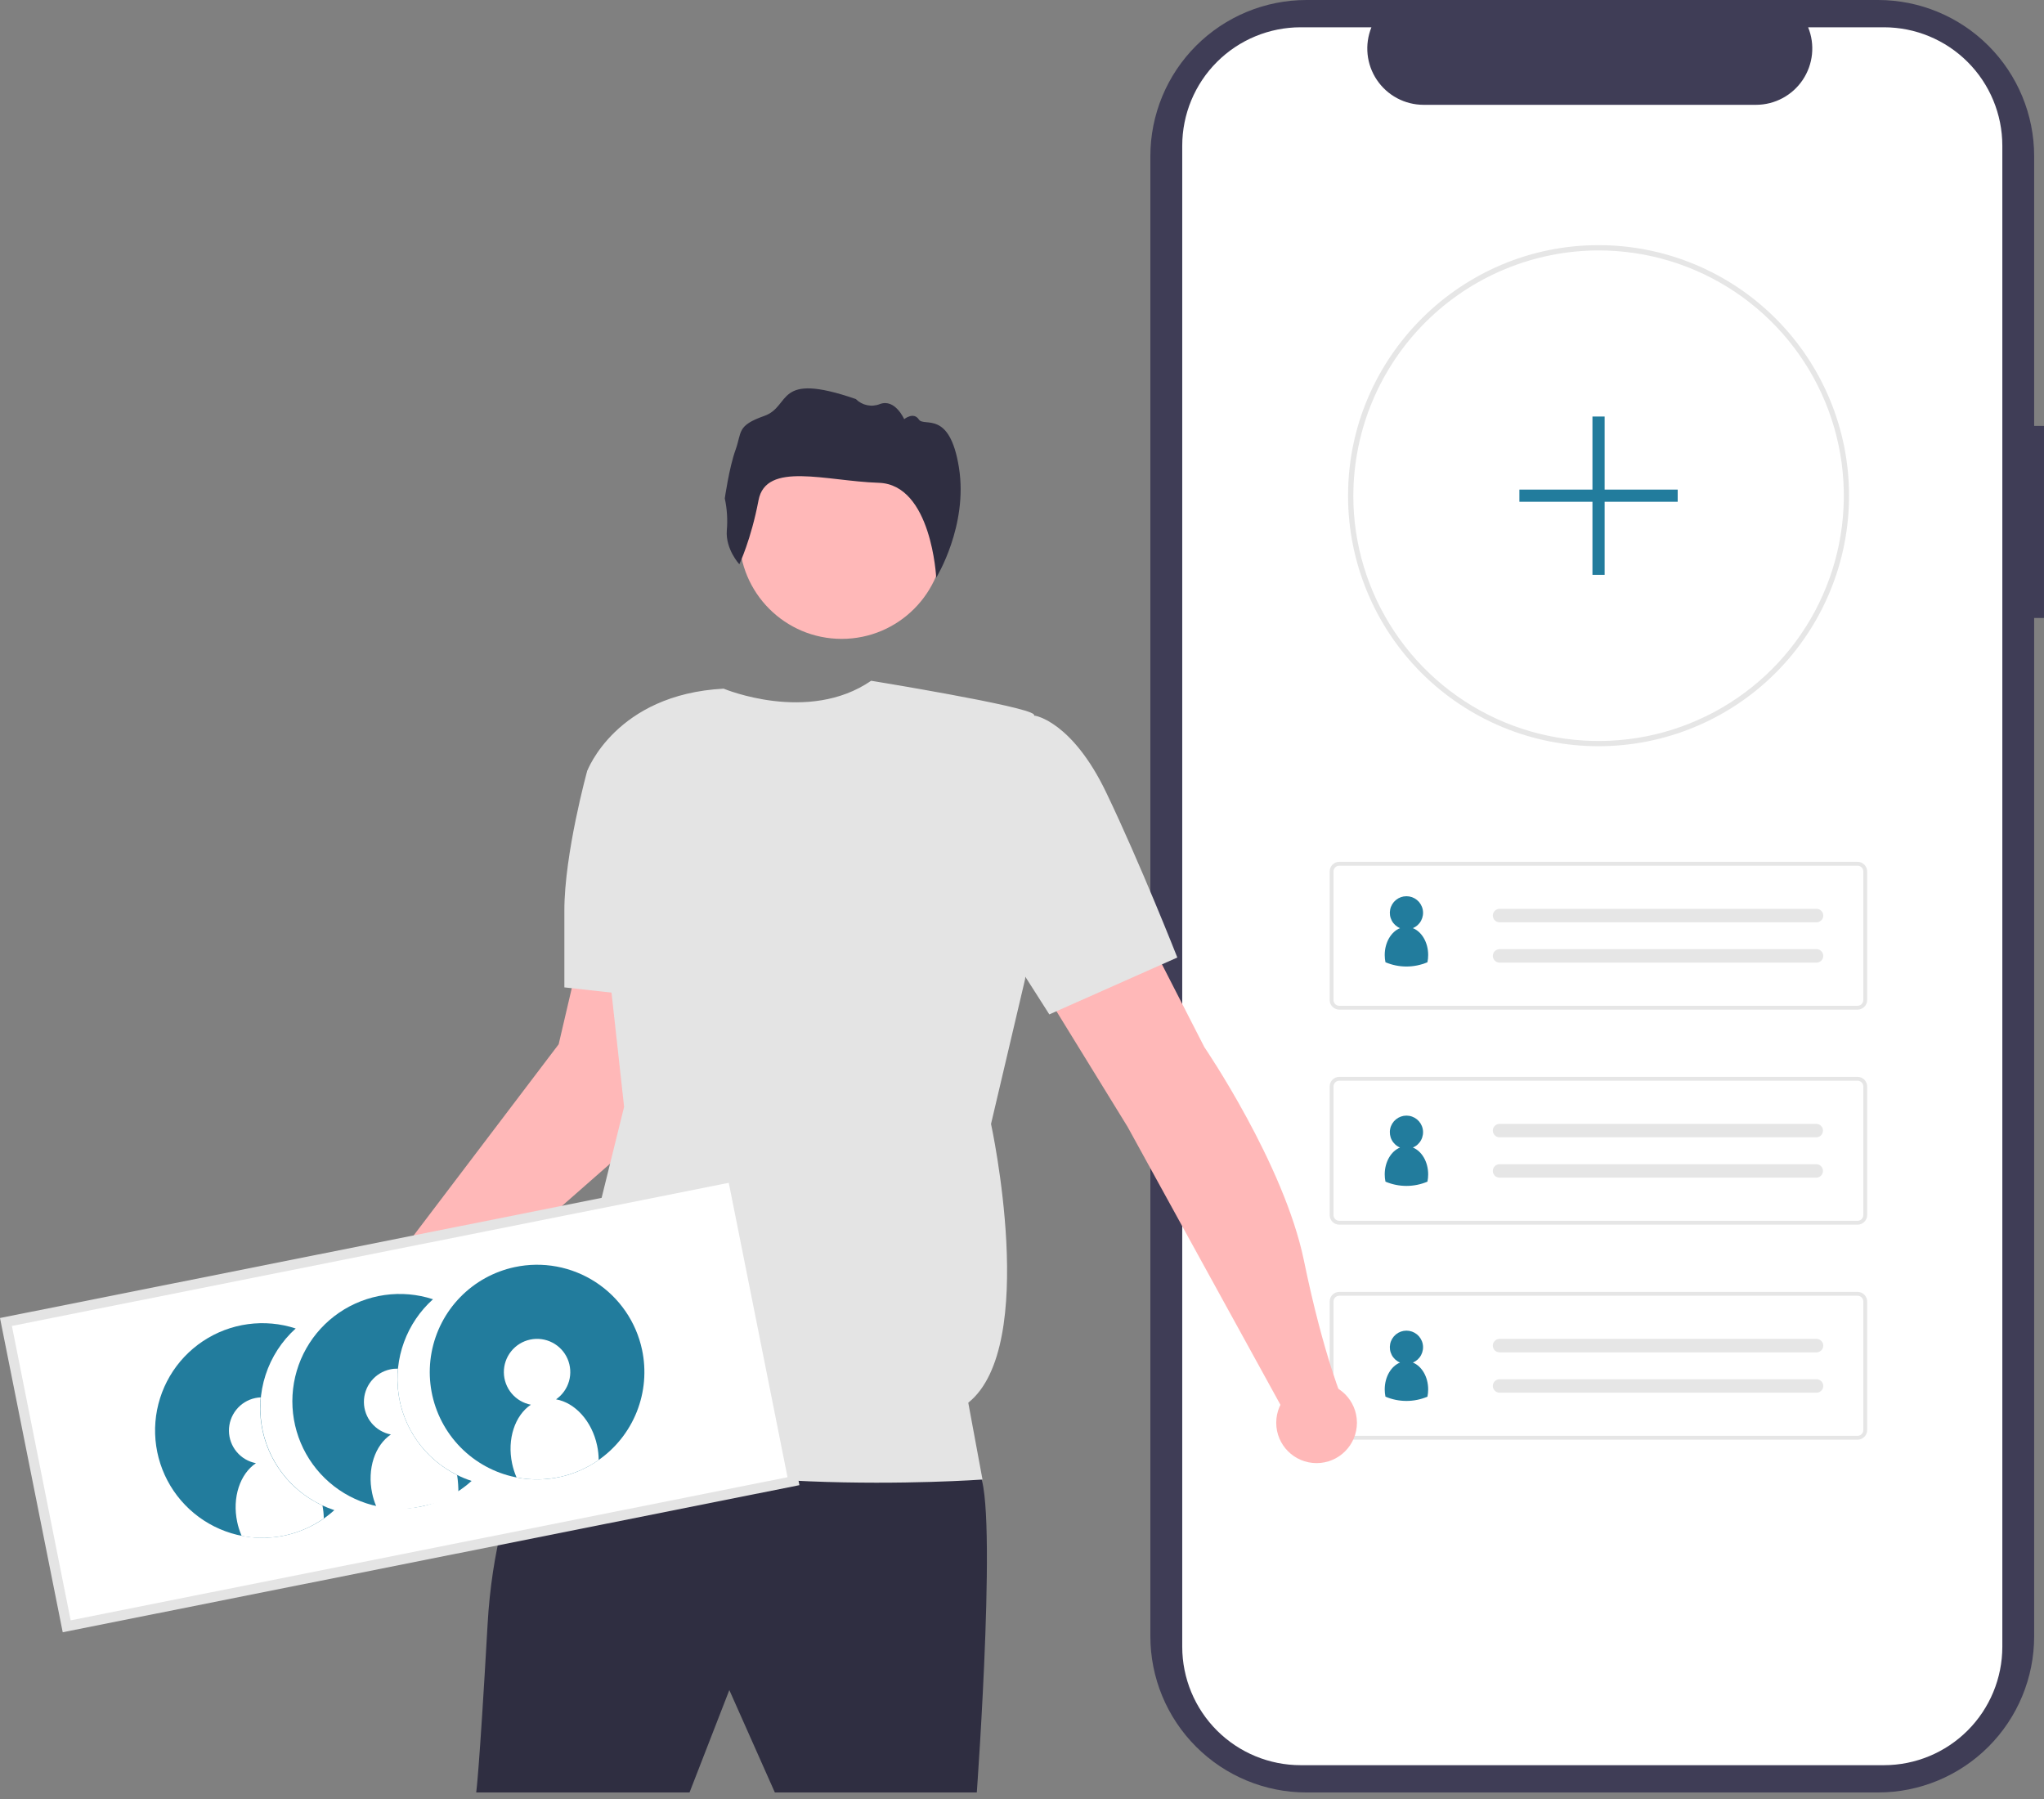 <svg width="150" height="132" viewBox="0 0 150 132" fill="none" xmlns="http://www.w3.org/2000/svg">
<rect x="0" y="0" width="150" height="132" fill="#808080" stroke="none"/>
<g clip-path="url(#clip0_1084_4462)">
<path d="M150 31.254H149.278V11.458C149.278 8.419 148.071 5.505 145.922 3.356C143.774 1.207 140.859 1.49459e-09 137.821 1.49458e-09H95.878C94.373 -2.43004e-05 92.883 0.296 91.493 0.872C90.103 1.448 88.84 2.292 87.776 3.356C86.712 4.42 85.868 5.683 85.292 7.073C84.717 8.463 84.42 9.953 84.42 11.457V120.063C84.42 123.102 85.627 126.016 87.776 128.165C89.925 130.314 92.839 131.521 95.878 131.521H137.82C140.859 131.521 143.773 130.314 145.922 128.165C148.071 126.016 149.278 123.102 149.278 120.063V45.346H149.999L150 31.254Z" fill="#3F3D56"/>
<path d="M146.942 10.69V120.83C146.941 123.134 146.026 125.344 144.397 126.973C142.768 128.602 140.559 129.518 138.255 129.519H95.452C93.147 129.519 90.936 128.604 89.306 126.975C87.676 125.345 86.76 123.135 86.759 120.83V10.69C86.76 8.386 87.676 6.176 89.306 4.546C90.936 2.917 93.147 2.002 95.451 2.002H100.643C100.389 2.629 100.292 3.309 100.361 3.982C100.43 4.655 100.664 5.301 101.042 5.863C101.419 6.425 101.929 6.885 102.526 7.204C103.123 7.523 103.789 7.69 104.466 7.691H128.869C129.546 7.69 130.212 7.523 130.809 7.204C131.406 6.885 131.916 6.425 132.293 5.863C132.671 5.301 132.904 4.655 132.974 3.982C133.043 3.309 132.946 2.629 132.691 2.002H138.253C140.557 2.002 142.766 2.918 144.396 4.547C146.025 6.176 146.941 8.385 146.942 10.689V10.69Z" fill="white"/>
<path d="M117.309 54.753C112.436 54.755 107.762 52.821 104.314 49.377C100.867 45.932 98.929 41.259 98.927 36.386V36.37C98.927 36.331 98.927 36.291 98.929 36.252C98.984 26.185 107.231 17.987 117.309 17.987C122.185 17.987 126.861 19.924 130.308 23.371C133.756 26.818 135.693 31.494 135.693 36.369C135.693 41.245 133.757 45.92 130.31 49.368C126.862 52.816 122.187 54.753 117.311 54.753H117.309V54.753ZM117.309 18.374C112.558 18.385 108.003 20.27 104.634 23.62C101.265 26.97 99.354 31.514 99.316 36.265C99.314 36.306 99.314 36.339 99.314 36.37C99.313 39.93 100.369 43.409 102.346 46.369C104.323 49.329 107.134 51.637 110.422 52.999C113.711 54.362 117.33 54.719 120.821 54.025C124.312 53.331 127.519 51.617 130.037 49.1C132.554 46.583 134.269 43.377 134.964 39.886C135.659 36.394 135.303 32.776 133.941 29.487C132.579 26.198 130.272 23.387 127.313 21.409C124.353 19.43 120.874 18.375 117.314 18.374H117.309Z" fill="#E6E6E6"/>
<path d="M136.318 74.081H98.283C98.096 74.081 97.917 74.006 97.785 73.874C97.653 73.742 97.579 73.563 97.579 73.376V63.942C97.579 63.755 97.653 63.576 97.785 63.444C97.917 63.312 98.096 63.237 98.283 63.237H136.318C136.505 63.237 136.684 63.312 136.816 63.444C136.948 63.576 137.023 63.755 137.023 63.942V73.377C137.023 73.563 136.948 73.742 136.816 73.874C136.684 74.006 136.505 74.081 136.318 74.081V74.081ZM98.283 63.519C98.171 63.519 98.063 63.564 97.984 63.643C97.905 63.722 97.86 63.83 97.86 63.942V73.377C97.86 73.489 97.905 73.596 97.984 73.675C98.063 73.755 98.171 73.799 98.283 73.799H136.318C136.431 73.799 136.538 73.755 136.617 73.675C136.696 73.596 136.741 73.489 136.741 73.377V63.942C136.741 63.83 136.696 63.722 136.617 63.643C136.538 63.564 136.431 63.519 136.318 63.519H98.283Z" fill="#E6E6E6"/>
<path d="M110.046 66.686C109.915 66.686 109.789 66.739 109.697 66.831C109.604 66.923 109.552 67.049 109.552 67.18C109.552 67.31 109.604 67.436 109.697 67.528C109.789 67.621 109.915 67.673 110.046 67.673H133.289C133.354 67.675 133.419 67.665 133.479 67.642C133.54 67.62 133.596 67.586 133.643 67.542C133.691 67.498 133.729 67.445 133.756 67.386C133.783 67.327 133.799 67.263 133.801 67.199C133.804 67.134 133.793 67.07 133.771 67.009C133.748 66.948 133.714 66.892 133.67 66.845C133.626 66.797 133.573 66.759 133.514 66.732C133.455 66.705 133.392 66.689 133.327 66.687C133.32 66.687 133.313 66.687 133.305 66.687H110.046V66.686Z" fill="#E6E6E6"/>
<path d="M110.046 69.644C109.915 69.644 109.789 69.697 109.697 69.789C109.604 69.881 109.552 70.007 109.552 70.138C109.552 70.268 109.604 70.394 109.697 70.486C109.789 70.579 109.915 70.631 110.046 70.631H133.289C133.354 70.633 133.419 70.623 133.479 70.6C133.54 70.578 133.596 70.544 133.643 70.5C133.691 70.456 133.729 70.403 133.756 70.344C133.783 70.285 133.799 70.222 133.801 70.157C133.804 70.092 133.793 70.028 133.771 69.967C133.748 69.906 133.714 69.85 133.67 69.803C133.626 69.755 133.573 69.717 133.514 69.69C133.455 69.663 133.392 69.647 133.327 69.645C133.32 69.645 133.313 69.645 133.305 69.645H110.046V69.644Z" fill="#E6E6E6"/>
<path d="M136.318 89.858H98.283C98.096 89.858 97.917 89.784 97.785 89.652C97.653 89.52 97.579 89.341 97.579 89.154V79.719C97.579 79.532 97.653 79.353 97.785 79.221C97.917 79.089 98.096 79.015 98.283 79.015H136.318C136.505 79.015 136.684 79.089 136.816 79.221C136.948 79.353 137.023 79.532 137.023 79.719V89.154C137.022 89.341 136.948 89.52 136.816 89.652C136.684 89.784 136.505 89.858 136.318 89.858ZM98.283 79.296C98.171 79.296 98.063 79.341 97.984 79.42C97.905 79.499 97.86 79.607 97.86 79.719V89.154C97.86 89.266 97.905 89.374 97.984 89.453C98.063 89.532 98.171 89.576 98.283 89.577H136.318C136.431 89.576 136.538 89.532 136.617 89.453C136.696 89.374 136.741 89.266 136.741 89.154V79.719C136.741 79.607 136.696 79.499 136.617 79.42C136.538 79.341 136.431 79.296 136.318 79.296H98.283Z" fill="#E6E6E6"/>
<path d="M110.046 82.464C109.915 82.464 109.789 82.516 109.697 82.608C109.604 82.701 109.552 82.826 109.552 82.957C109.552 83.088 109.604 83.213 109.697 83.306C109.789 83.398 109.915 83.45 110.046 83.45H133.289C133.418 83.449 133.542 83.398 133.633 83.307C133.725 83.217 133.778 83.094 133.78 82.965C133.782 82.836 133.733 82.711 133.645 82.618C133.556 82.524 133.434 82.469 133.305 82.464H110.046V82.464Z" fill="#E6E6E6"/>
<path d="M110.046 85.423C109.915 85.423 109.789 85.475 109.697 85.567C109.604 85.66 109.552 85.785 109.552 85.916C109.552 86.047 109.604 86.172 109.697 86.265C109.789 86.357 109.915 86.409 110.046 86.409H133.289C133.418 86.408 133.542 86.357 133.633 86.266C133.725 86.176 133.778 86.053 133.78 85.924C133.782 85.795 133.733 85.67 133.645 85.577C133.556 85.483 133.434 85.428 133.305 85.423H110.046V85.423Z" fill="#E6E6E6"/>
<path d="M136.318 105.635H98.283C98.096 105.635 97.917 105.561 97.785 105.429C97.653 105.297 97.579 105.118 97.579 104.931V95.496C97.579 95.31 97.653 95.131 97.785 94.999C97.917 94.867 98.096 94.792 98.283 94.792H136.318C136.505 94.792 136.684 94.867 136.816 94.999C136.948 95.131 137.023 95.31 137.023 95.496V104.931C137.023 105.118 136.948 105.297 136.816 105.429C136.684 105.561 136.505 105.635 136.318 105.636V105.635ZM98.283 95.074C98.171 95.074 98.063 95.118 97.984 95.198C97.905 95.277 97.86 95.384 97.86 95.496V104.931C97.86 105.043 97.905 105.151 97.984 105.23C98.063 105.309 98.171 105.354 98.283 105.354H136.318C136.431 105.354 136.538 105.309 136.617 105.23C136.696 105.151 136.741 105.043 136.741 104.931V95.496C136.741 95.384 136.696 95.277 136.617 95.198C136.538 95.118 136.431 95.074 136.318 95.074H98.283Z" fill="#E6E6E6"/>
<path d="M110.046 98.241C109.915 98.241 109.789 98.293 109.697 98.386C109.604 98.478 109.552 98.603 109.552 98.734C109.552 98.865 109.604 98.99 109.697 99.083C109.789 99.175 109.915 99.227 110.046 99.227H133.289C133.354 99.23 133.419 99.22 133.479 99.197C133.54 99.175 133.596 99.14 133.643 99.096C133.691 99.052 133.729 98.999 133.756 98.941C133.783 98.882 133.799 98.818 133.801 98.753C133.804 98.689 133.793 98.624 133.771 98.563C133.748 98.503 133.714 98.447 133.67 98.399C133.626 98.352 133.573 98.314 133.514 98.287C133.455 98.259 133.392 98.244 133.327 98.242C133.32 98.242 133.313 98.241 133.305 98.241H110.046V98.241Z" fill="#E6E6E6"/>
<path d="M110.046 101.2C109.915 101.2 109.789 101.252 109.697 101.345C109.604 101.437 109.552 101.562 109.552 101.693C109.552 101.824 109.604 101.949 109.697 102.042C109.789 102.134 109.915 102.186 110.046 102.186H133.289C133.354 102.189 133.419 102.179 133.479 102.156C133.54 102.134 133.596 102.099 133.643 102.055C133.691 102.011 133.729 101.958 133.756 101.9C133.783 101.841 133.799 101.777 133.801 101.712C133.804 101.648 133.793 101.583 133.771 101.522C133.748 101.462 133.714 101.406 133.67 101.358C133.626 101.311 133.573 101.273 133.514 101.245C133.455 101.218 133.392 101.203 133.327 101.201C133.32 101.2 133.313 101.2 133.305 101.2H110.046V101.2Z" fill="#E6E6E6"/>
<path d="M123.118 35.924H117.757V30.562H116.863V35.924H111.502V36.817H116.863V42.178H117.757V36.817H123.118V35.924Z" fill="#227C9D"/>
<path d="M40.79 103.341C40.79 103.341 36.407 108.142 35.781 119.205C35.154 130.268 34.946 131.521 34.946 131.521H50.601L53.522 124.007L56.863 131.52H71.683C71.683 131.52 73.353 108.559 71.683 107.932C70.013 107.306 40.79 103.341 40.79 103.341Z" fill="#2F2E41"/>
<path d="M61.768 46.877C65.918 46.877 69.283 43.512 69.283 39.362C69.283 35.212 65.918 31.848 61.768 31.848C57.618 31.848 54.254 35.212 54.254 39.362C54.254 43.512 57.618 46.877 61.768 46.877Z" fill="#FFB8B8"/>
<path d="M94.227 103.551L82.747 82.677L76.066 71.822L83.999 68.273L88.382 76.832C88.382 76.832 94.227 85.39 95.688 92.487C97.149 99.585 98.611 102.925 98.611 102.925L94.227 103.551Z" fill="#FFB8B8"/>
<path d="M30.978 97.496L48.095 82.467L47.261 70.36H42.46L40.998 76.623L27.221 94.783L30.978 97.496Z" fill="#FFB8B8"/>
<path d="M53.105 50.53C53.105 50.53 59.305 53.129 63.928 49.951C63.928 49.951 75.232 51.783 75.858 52.409C76.484 53.035 75.232 71.821 75.232 71.821L72.727 82.468C72.727 82.468 76.276 98.749 71.057 102.924L72.101 108.56C72.101 108.56 48.931 110.23 39.746 104.594L41.416 98.957L45.8 81.215L43.086 56.584C43.086 56.584 45.172 50.948 53.105 50.53Z" fill="#E4E4E4"/>
<path d="M70.535 53.348L75.962 52.514C75.962 52.514 78.676 52.931 81.181 58.15C83.686 63.368 86.399 70.257 86.399 70.257L77.006 74.431L69.283 62.325L70.535 53.348Z" fill="#E4E4E4"/>
<path d="M44.339 55.54L43.086 56.584C43.086 56.584 41.416 62.637 41.416 66.812V72.448L48.931 73.283L44.339 55.54Z" fill="#E4E4E4"/>
<path d="M54.256 41.402C54.256 41.402 53.234 40.299 53.338 38.918C53.406 38.132 53.356 37.341 53.189 36.57C53.189 36.57 53.508 34.31 53.981 33C54.453 31.69 54.055 31.234 56.084 30.519C58.113 29.804 56.821 27.217 62.804 29.279C63.032 29.509 63.322 29.666 63.639 29.731C63.956 29.796 64.284 29.765 64.584 29.643C65.689 29.239 66.354 30.756 66.354 30.756C66.354 30.756 67.043 30.191 67.43 30.779C67.816 31.366 69.686 30.027 70.372 34.302C71.058 38.578 68.704 42.39 68.704 42.39C68.704 42.39 68.374 35.549 64.488 35.425C60.603 35.3 56.209 33.829 55.664 36.71C55.119 39.591 54.256 41.402 54.256 41.402Z" fill="#2F2E41"/>
<path d="M28.24 100.694C30.029 100.694 31.479 99.244 31.479 97.455C31.479 95.667 30.029 94.217 28.24 94.217C26.452 94.217 25.002 95.667 25.002 97.455C25.002 99.244 26.452 100.694 28.24 100.694Z" fill="#FFB8B8"/>
<path d="M4.894 119.328L58.229 108.681L53.772 86.353L0.437 96.999L4.894 119.328Z" fill="white"/>
<path d="M58.666 108.972L4.603 119.765L0 96.707L54.063 85.915L58.666 108.972ZM5.185 118.891L57.793 108.39L53.481 86.788L0.873 97.29L5.185 118.891Z" fill="#E4E4E4"/>
<path d="M22.284 112.23L22.262 112.239C22.088 112.311 21.912 112.378 21.731 112.438C21.67 112.458 21.607 112.478 21.546 112.496C21.485 112.515 21.421 112.534 21.358 112.551C21.255 112.581 21.149 112.607 21.043 112.632C20.998 112.643 20.95 112.653 20.904 112.663L20.877 112.669C20.82 112.681 20.763 112.693 20.706 112.703L20.558 112.729C20.531 112.735 20.503 112.739 20.477 112.743C19.3 112.927 18.098 112.843 16.959 112.495C15.82 112.148 14.775 111.547 13.902 110.738C13.029 109.928 12.35 108.932 11.918 107.822C11.486 106.713 11.31 105.52 11.405 104.333C11.501 103.146 11.864 101.997 12.467 100.97C13.071 99.944 13.899 99.068 14.89 98.408C15.881 97.748 17.008 97.321 18.188 97.16C19.367 96.998 20.568 97.106 21.7 97.476C20.676 98.401 19.913 99.579 19.487 100.893C19.062 102.206 18.989 103.608 19.276 104.958C19.563 106.308 20.2 107.559 21.123 108.585C22.046 109.612 23.223 110.378 24.535 110.806C23.872 111.406 23.11 111.888 22.284 112.231L22.284 112.23Z" fill="#227C9D"/>
<path d="M33.543 108.224C33.887 108.397 34.244 108.543 34.61 108.662C33.585 109.591 32.333 110.232 30.98 110.52L30.881 110.541C29.699 110.778 28.48 110.741 27.315 110.432C26.15 110.124 25.072 109.553 24.163 108.762C23.254 107.972 22.538 106.983 22.071 105.873C21.604 104.762 21.398 103.559 21.468 102.356C21.539 101.154 21.885 99.983 22.479 98.935C23.073 97.887 23.9 96.989 24.895 96.311C25.891 95.632 27.029 95.192 28.221 95.022C29.414 94.852 30.63 94.958 31.775 95.332C30.82 96.19 30.09 97.269 29.649 98.475C29.207 99.68 29.067 100.975 29.242 102.247C29.416 103.519 29.899 104.729 30.649 105.77C31.399 106.812 32.393 107.655 33.543 108.224L33.543 108.224Z" fill="#227C9D"/>
<path d="M47.117 99.037C47.441 100.561 47.306 102.146 46.729 103.593C46.152 105.04 45.159 106.283 43.875 107.165C42.592 108.048 41.075 108.53 39.518 108.55C37.96 108.571 36.432 108.129 35.125 107.281C33.819 106.433 32.793 105.216 32.178 103.785C31.563 102.354 31.386 100.773 31.67 99.241C31.954 97.709 32.685 96.296 33.772 95.18C34.859 94.065 36.252 93.296 37.776 92.972C38.787 92.757 39.831 92.743 40.848 92.931C41.865 93.12 42.835 93.507 43.702 94.07C44.57 94.633 45.318 95.362 45.904 96.214C46.49 97.066 46.902 98.025 47.117 99.037Z" fill="#227C9D"/>
<path d="M43.819 106.065C43.894 106.413 43.932 106.768 43.935 107.125C43.068 107.732 42.087 108.158 41.052 108.378C40.017 108.599 38.948 108.608 37.908 108.407C37.766 108.08 37.657 107.74 37.583 107.391C37.198 105.579 37.795 103.851 38.957 103.069C38.404 102.964 37.905 102.67 37.544 102.238C37.183 101.807 36.982 101.263 36.976 100.7C36.97 100.138 37.159 99.59 37.511 99.151C37.863 98.712 38.356 98.408 38.907 98.291C39.457 98.174 40.031 98.251 40.531 98.509C41.032 98.767 41.427 99.19 41.651 99.706C41.874 100.223 41.912 100.801 41.758 101.342C41.604 101.883 41.267 102.355 40.806 102.676C42.185 102.917 43.434 104.252 43.819 106.065Z" fill="white"/>
<path d="M33.543 108.225L33.548 108.249C33.614 108.687 33.644 109.129 33.638 109.572C32.822 110.144 31.91 110.31 30.881 110.542L30.782 110.563C29.746 110.784 28.677 110.794 27.638 110.591C27.624 110.561 27.611 110.531 27.601 110.499C27.476 110.201 27.379 109.892 27.313 109.575C26.927 107.763 27.524 106.036 28.686 105.254C28.133 105.149 27.634 104.855 27.273 104.423C26.912 103.992 26.711 103.448 26.706 102.885C26.7 102.323 26.889 101.775 27.241 101.336C27.593 100.897 28.086 100.593 28.636 100.476C28.823 100.435 29.013 100.418 29.204 100.424C29.052 102.011 29.385 103.607 30.16 105C30.935 106.393 32.115 107.518 33.543 108.226L33.543 108.225Z" fill="white"/>
<path d="M23.663 110.462C23.726 110.776 23.758 111.095 23.761 111.415C23.137 111.852 22.454 112.197 21.731 112.437C21.67 112.458 21.607 112.477 21.546 112.495C21.485 112.514 21.422 112.533 21.358 112.551C21.255 112.58 21.15 112.607 21.044 112.631C21.022 112.638 20.998 112.643 20.976 112.647L20.877 112.668C20.82 112.68 20.764 112.692 20.706 112.703L20.559 112.729C20.531 112.734 20.504 112.738 20.477 112.742C19.567 112.889 18.638 112.874 17.734 112.697C17.731 112.693 17.73 112.689 17.729 112.684C17.717 112.659 17.706 112.632 17.697 112.605C17.572 112.307 17.475 111.997 17.409 111.681C17.023 109.869 17.62 108.141 18.782 107.359C18.229 107.254 17.73 106.961 17.369 106.529C17.008 106.097 16.807 105.554 16.801 104.991C16.796 104.428 16.985 103.881 17.337 103.441C17.688 103.002 18.181 102.698 18.732 102.581C18.864 102.553 18.998 102.536 19.133 102.53C18.969 104.159 19.317 105.799 20.129 107.221C20.941 108.643 22.177 109.776 23.663 110.462L23.663 110.462Z" fill="white"/>
<path d="M104.807 70.073C104.807 70.252 104.789 70.43 104.754 70.604C104.266 70.811 103.743 70.917 103.213 70.917C102.684 70.917 102.16 70.811 101.673 70.604C101.637 70.43 101.619 70.252 101.619 70.073C101.619 69.147 102.091 68.364 102.741 68.102C102.481 67.993 102.267 67.798 102.136 67.549C102.004 67.3 101.963 67.014 102.018 66.738C102.074 66.462 102.223 66.214 102.441 66.035C102.659 65.857 102.932 65.76 103.213 65.76C103.495 65.76 103.767 65.857 103.985 66.035C104.203 66.214 104.352 66.462 104.408 66.738C104.464 67.014 104.422 67.3 104.29 67.549C104.159 67.798 103.945 67.993 103.686 68.102C104.336 68.364 104.807 69.147 104.807 70.073Z" fill="#227C9D"/>
<path d="M104.807 86.171C104.807 86.349 104.789 86.527 104.754 86.702C104.266 86.908 103.743 87.015 103.213 87.015C102.684 87.015 102.16 86.908 101.673 86.702C101.637 86.527 101.619 86.349 101.619 86.171C101.619 85.245 102.091 84.462 102.741 84.2C102.481 84.091 102.267 83.895 102.136 83.647C102.004 83.398 101.963 83.111 102.018 82.835C102.074 82.559 102.223 82.311 102.441 82.133C102.659 81.955 102.932 81.857 103.213 81.857C103.495 81.857 103.767 81.955 103.985 82.133C104.203 82.311 104.352 82.559 104.408 82.835C104.464 83.111 104.422 83.398 104.29 83.647C104.159 83.895 103.945 84.091 103.686 84.2C104.336 84.462 104.807 85.245 104.807 86.171Z" fill="#227C9D"/>
<path d="M104.807 101.948C104.807 102.127 104.789 102.304 104.754 102.479C104.266 102.686 103.743 102.792 103.213 102.792C102.684 102.792 102.16 102.686 101.673 102.479C101.637 102.304 101.619 102.127 101.619 101.948C101.619 101.022 102.091 100.239 102.741 99.977C102.481 99.868 102.267 99.673 102.136 99.424C102.004 99.175 101.963 98.889 102.018 98.613C102.074 98.337 102.223 98.089 102.441 97.91C102.659 97.732 102.932 97.635 103.213 97.635C103.495 97.635 103.767 97.732 103.985 97.91C104.203 98.089 104.352 98.337 104.408 98.613C104.464 98.889 104.422 99.175 104.29 99.424C104.159 99.673 103.945 99.868 103.686 99.977C104.336 100.239 104.807 101.022 104.807 101.948Z" fill="#227C9D"/>
<path d="M96.618 107.355C98.253 107.355 99.579 106.03 99.579 104.394C99.579 102.759 98.253 101.434 96.618 101.434C94.983 101.434 93.657 102.759 93.657 104.394C93.657 106.03 94.983 107.355 96.618 107.355Z" fill="#FFB8B8"/>
</g>
<defs>
<clipPath id="clip0_1084_4462">
<rect width="150" height="131.521" fill="white"/>
</clipPath>
</defs>
</svg>
